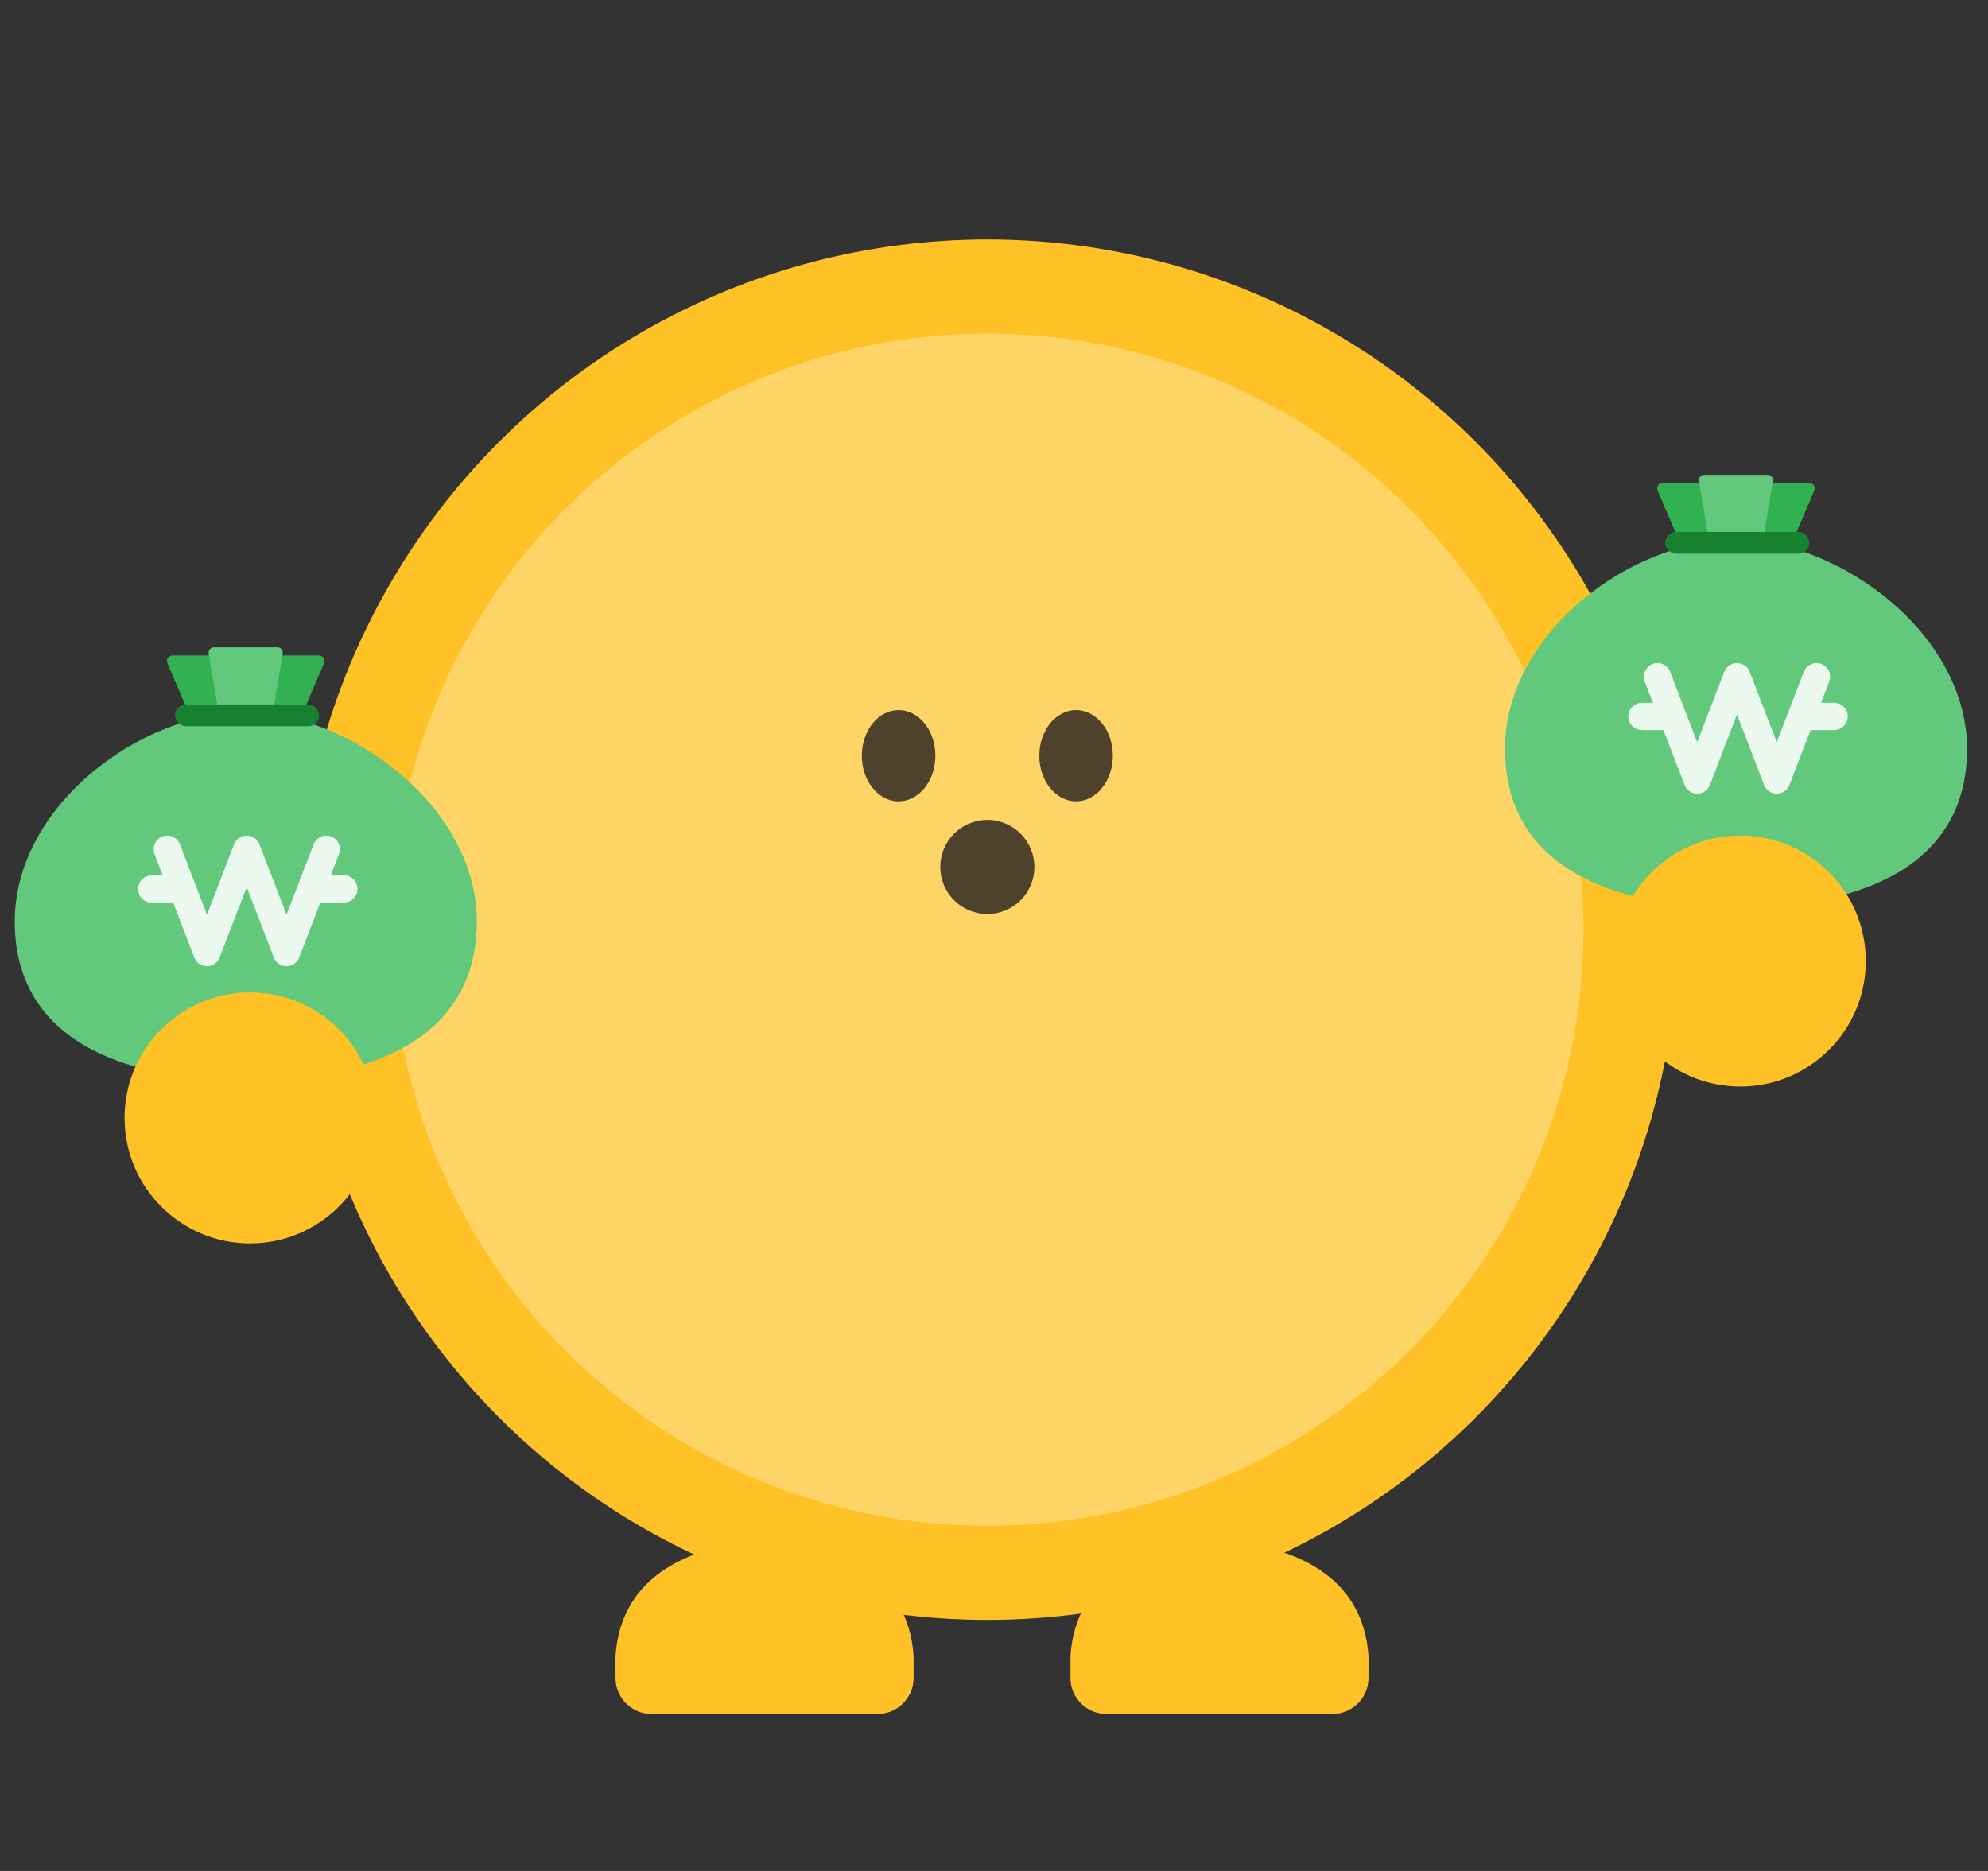 <svg width="85" height="80" viewBox="0 0 85 80" fill="none" xmlns="http://www.w3.org/2000/svg">
<rect x="0" y="0" width="85" height="80" fill="#333333" stroke="none"/>
<g id="&#235;&#140;&#128;&#235;&#176;&#149;&#235;&#130;&#160;&#235;&#143;&#132;&#235;&#139;&#136;">
<g id="Donnie">
<circle id="Ellipse 979" cx="42.215" cy="39.752" r="29.512" fill="#FFC226"/>
<circle id="Ellipse 980" cx="42.215" cy="39.752" r="25.487" fill="#FFD467"/>
<g id="Group 19108">
<g id="Group 18854">
<path id="Ellipse 1061" d="M20.387 39.407C20.387 44.35 15.964 46.19 10.509 46.19C5.054 46.19 0.631 44.35 0.631 39.407C0.631 34.465 5.989 30.458 10.509 30.458C14.916 30.458 20.387 34.465 20.387 39.407Z" fill="#62C87C"/>
<g id="Group 18847">
<path id="Vector 13" d="M7.149 36.311L8.849 40.732L10.55 36.311L12.25 40.732L13.951 36.311" stroke="#ECF9EF" stroke-width="1.163" stroke-linecap="round" stroke-linejoin="round"/>
<path id="Vector 14" d="M6.484 38.011H7.669" stroke="#ECF9EF" stroke-width="1.163" stroke-linecap="round" stroke-linejoin="round"/>
<path id="Vector 15" d="M13.432 38.011H14.703" stroke="#ECF9EF" stroke-width="1.163" stroke-linecap="round" stroke-linejoin="round"/>
</g>
<path id="Rectangle 2336" d="M7.155 28.352C7.089 28.199 7.201 28.028 7.369 28.028H13.643C13.81 28.028 13.923 28.199 13.857 28.352L12.949 30.471H8.063L7.155 28.352Z" fill="#32B152"/>
<path id="Rectangle 2337" d="M8.922 27.95C8.898 27.808 9.008 27.678 9.152 27.678H11.859C12.003 27.678 12.112 27.808 12.088 27.95L11.645 30.587H9.365L8.922 27.95Z" fill="#62C87C"/>
<rect id="Rectangle 2335" x="7.481" y="30.122" width="6.166" height="0.931" rx="0.465" fill="#158131"/>
</g>
<g id="Group 18855">
<path id="Ellipse 1061_2" d="M84.104 32.03C84.104 36.972 79.682 38.812 74.226 38.812C68.771 38.812 64.349 36.972 64.349 32.03C64.349 27.088 69.706 23.081 74.226 23.081C78.634 23.081 84.104 27.088 84.104 32.03Z" fill="#62C87C"/>
<g id="Group 18847_2">
<path id="Vector 13_2" d="M70.867 28.934L72.567 33.355L74.267 28.934L75.968 33.355L77.668 28.934" stroke="#ECF9EF" stroke-width="1.163" stroke-linecap="round" stroke-linejoin="round"/>
<path id="Vector 14_2" d="M70.202 30.634H71.387" stroke="#ECF9EF" stroke-width="1.163" stroke-linecap="round" stroke-linejoin="round"/>
<path id="Vector 15_2" d="M77.15 30.634H78.421" stroke="#ECF9EF" stroke-width="1.163" stroke-linecap="round" stroke-linejoin="round"/>
</g>
<path id="Rectangle 2336_2" d="M70.872 20.975C70.806 20.822 70.919 20.651 71.086 20.651H77.361C77.528 20.651 77.64 20.822 77.575 20.975L76.666 23.094H71.78L70.872 20.975Z" fill="#32B152"/>
<path id="Rectangle 2337_2" d="M72.64 20.573C72.616 20.431 72.725 20.301 72.869 20.301H75.577C75.721 20.301 75.83 20.431 75.806 20.573L75.363 23.21H73.083L72.64 20.573Z" fill="#62C87C"/>
<rect id="Rectangle 2335_2" x="71.198" y="22.744" width="6.166" height="0.931" rx="0.465" fill="#158131"/>
</g>
<path id="Vector" d="M10.691 53.167C13.655 53.167 16.057 50.764 16.057 47.801C16.057 44.837 13.655 42.435 10.691 42.435C7.728 42.435 5.326 44.837 5.326 47.801C5.326 50.764 7.728 53.167 10.691 53.167Z" fill="#FFC226"/>
<path id="Vector_2" d="M74.41 46.459C77.373 46.459 79.775 44.057 79.775 41.093C79.775 38.13 77.373 35.728 74.41 35.728C71.446 35.728 69.044 38.13 69.044 41.093C69.044 44.057 71.446 46.459 74.41 46.459Z" fill="#FFC226"/>
</g>
<g id="Group 19109">
<path id="Vector_3" d="M32.69 65.91C32.361 65.91 26.634 65.957 26.318 70.815V71.747C26.318 72.598 27.009 73.288 27.861 73.288H32.69H37.519C38.371 73.288 39.062 72.598 39.062 71.747V70.815C38.747 65.957 32.985 65.91 32.69 65.91Z" fill="#FFC226"/>
<path id="Vector_4" d="M52.14 65.91C51.812 65.91 46.084 65.957 45.769 70.816V71.747C45.769 72.598 46.459 73.288 47.311 73.288H52.14H56.97C57.821 73.288 58.512 72.598 58.512 71.747V70.816C58.197 65.957 52.435 65.91 52.14 65.91Z" fill="#FFC226"/>
</g>
</g>
<g id="Group 19123">
<g id="Group 19107">
<path id="Vector_5" d="M38.421 34.264C39.289 34.264 39.993 33.391 39.993 32.313C39.993 31.236 39.289 30.362 38.421 30.362C37.553 30.362 36.849 31.236 36.849 32.313C36.849 33.391 37.553 34.264 38.421 34.264Z" fill="#4F422C"/>
<path id="Vector_6" d="M46.009 34.264C46.877 34.264 47.581 33.391 47.581 32.313C47.581 31.236 46.877 30.362 46.009 30.362C45.141 30.362 44.437 31.236 44.437 32.313C44.437 33.391 45.141 34.264 46.009 34.264Z" fill="#4F422C"/>
</g>
<circle id="Ellipse 1108" cx="42.215" cy="37.07" r="2.012" fill="#4F422C"/>
</g>
</g>
</svg>
